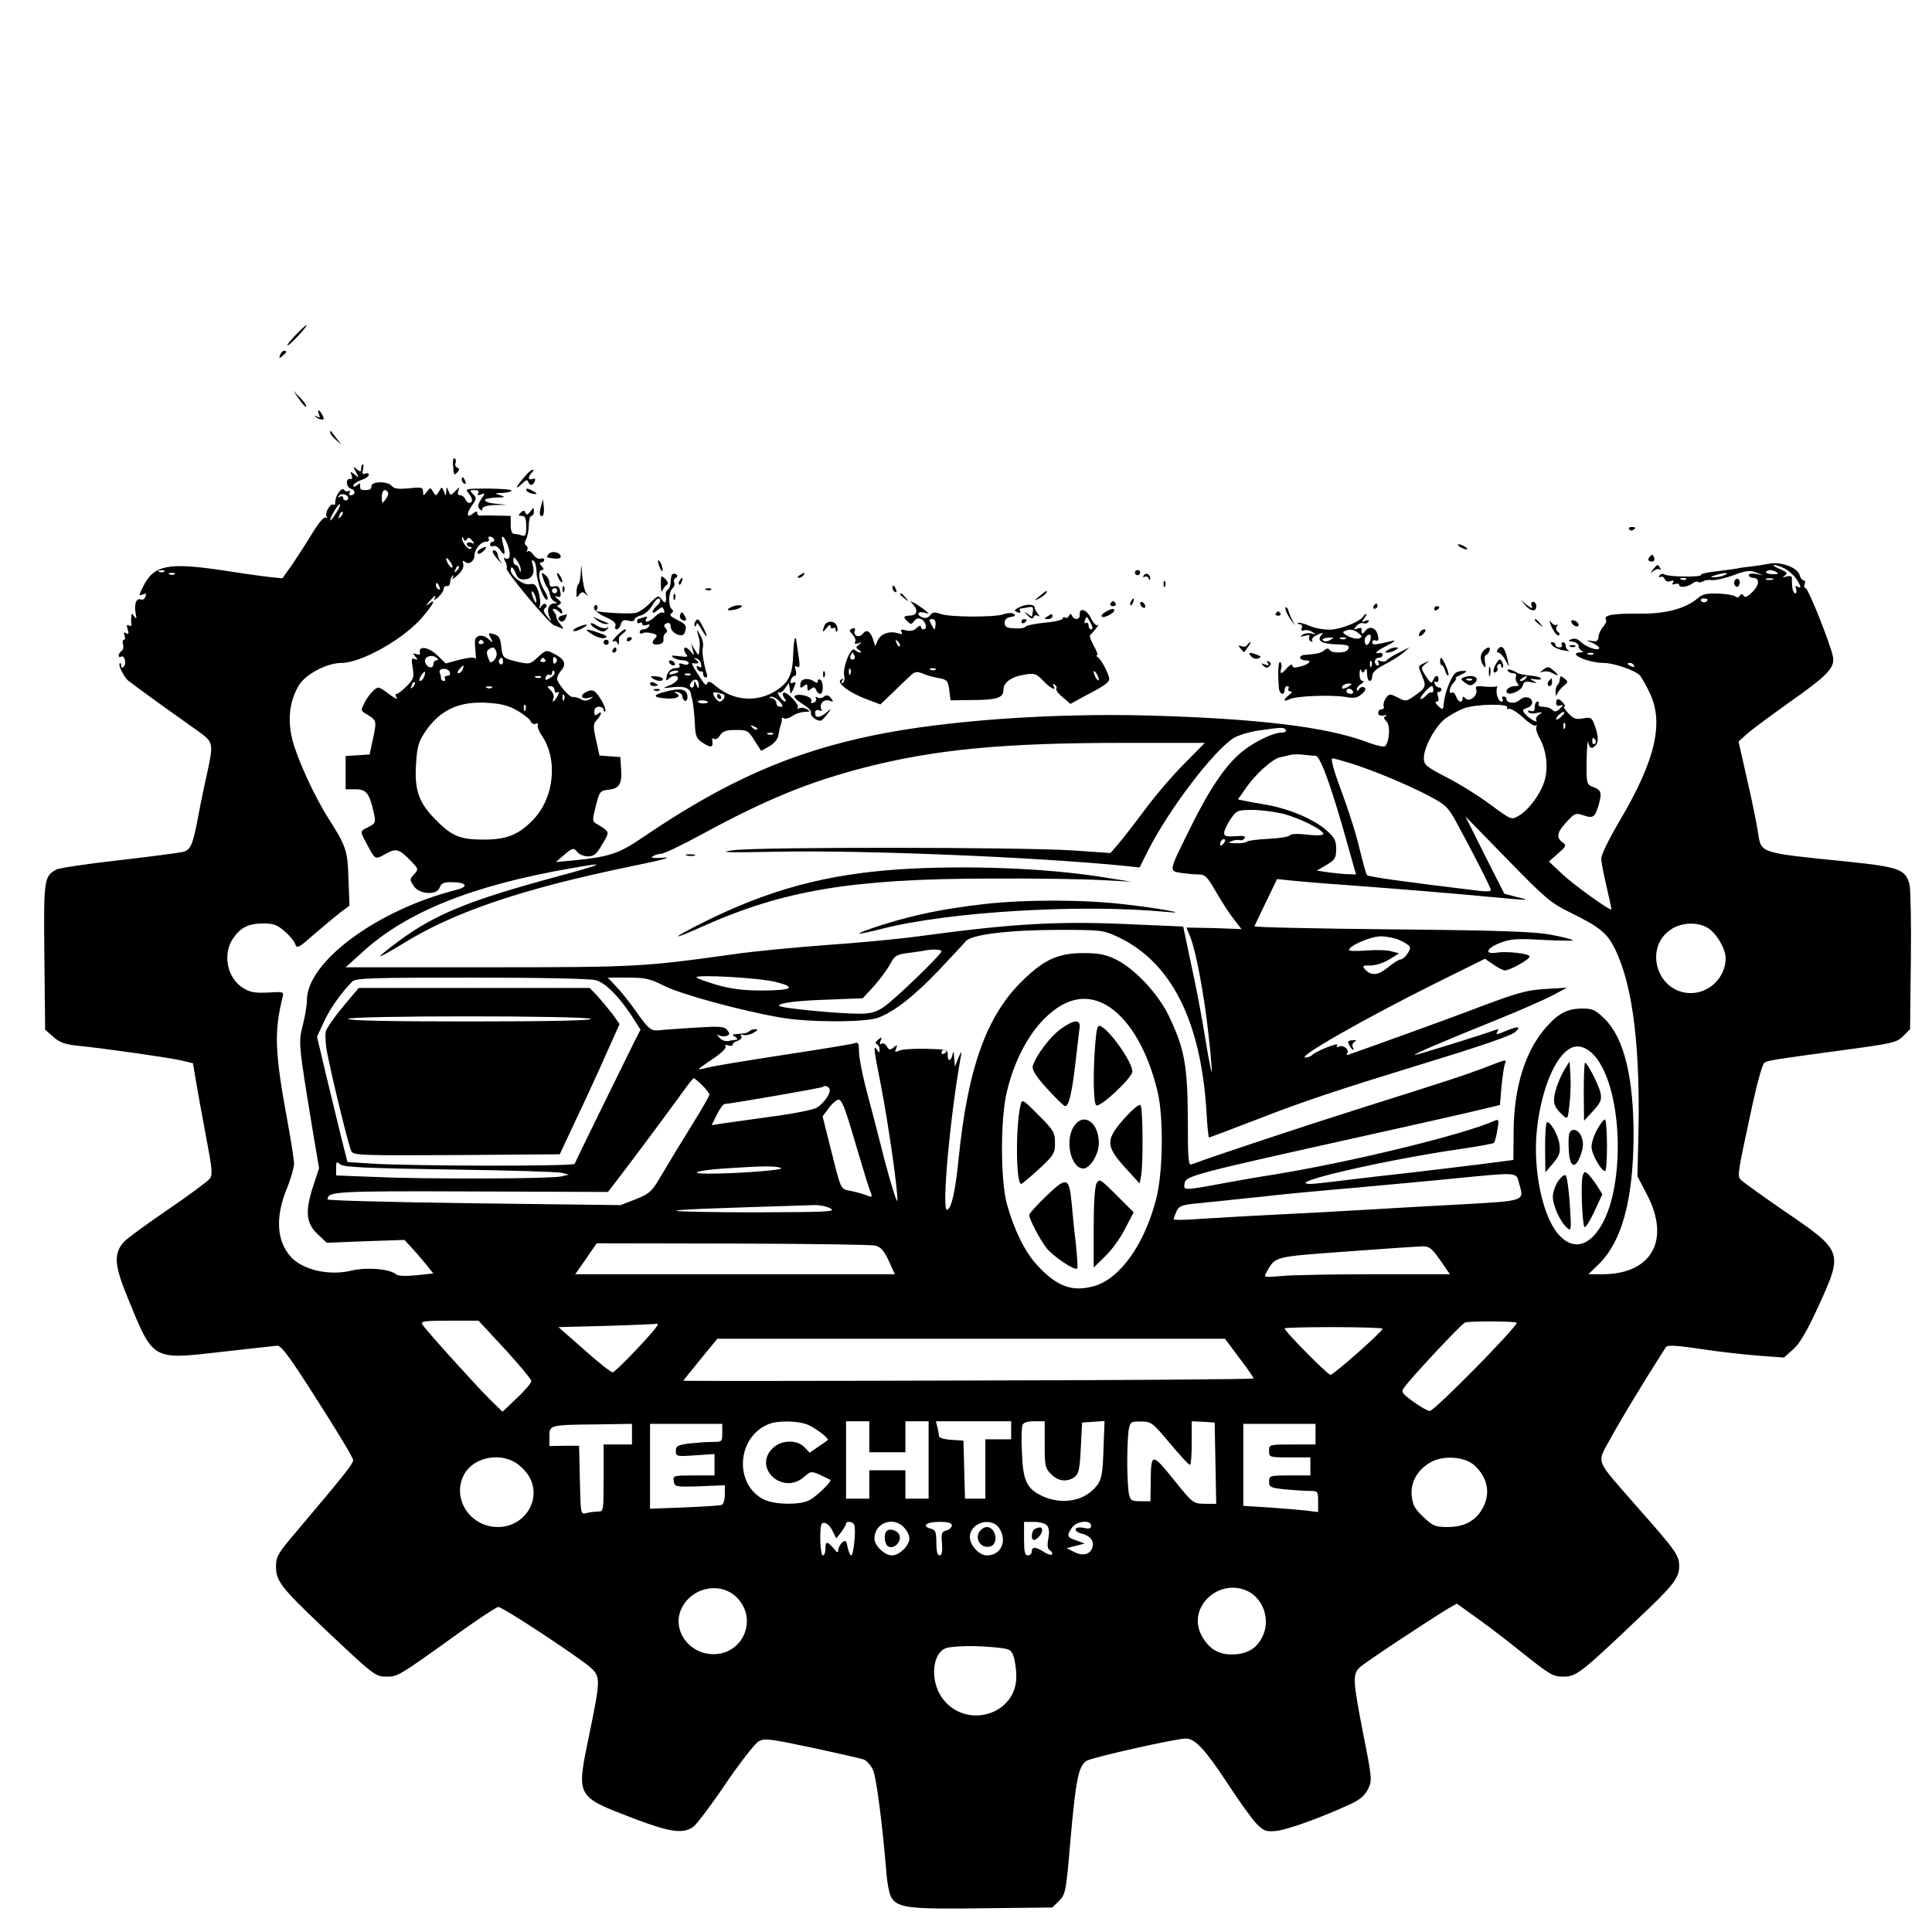 <?xml version="1.0" standalone="no"?>
<!DOCTYPE svg PUBLIC "-//W3C//DTD SVG 20010904//EN"
 "http://www.w3.org/TR/2001/REC-SVG-20010904/DTD/svg10.dtd">
<svg version="1.0" xmlns="http://www.w3.org/2000/svg"
 width="85pt" height="85pt" viewBox="0 0 741 749"
 preserveAspectRatio="xMidYMid meet">

<g transform="translate(0,749) scale(0.1,-0.1)"
fill="#000000" stroke="none">
<path d="M1105 6190 c-21 -22 -35 -40 -30 -39 10 1 82 79 73 79 -2 0 -22 -18
-43 -40z"/>
<path d="M1046 6114 c-5 -14 -4 -15 9 -4 17 14 19 20 6 20 -5 0 -12 -7 -15
-16z"/>
<path d="M1120 5942 c12 -18 24 -31 27 -28 3 2 -7 17 -22 33 l-28 28 23 -33z"/>
<path d="M1197 5883 c5 -12 3 -14 -8 -8 -8 5 -11 4 -6 0 4 -5 14 -10 22 -11
12 -2 12 2 5 17 -13 23 -22 25 -13 2z"/>
<path d="M1240 5813 c0 -5 10 -18 23 -29 l22 -19 -20 25 c-11 14 -21 27 -22
29 -2 2 -3 0 -3 -6z"/>
<path d="M1716 5692 c3 -45 4 -47 17 -33 9 10 9 15 0 18 -7 2 -10 10 -7 18 3
7 1 15 -3 18 -5 3 -8 -6 -7 -21z"/>
<path d="M1360 5674 c0 -14 -2 -15 -17 -3 -15 13 -15 12 -3 -11 13 -24 12 -24
-5 -10 -17 14 -18 13 -12 -2 4 -11 2 -17 -5 -15 -19 4 -17 -32 3 -38 19 -6 17
-25 -2 -25 -6 0 -7 5 -3 12 4 6 3 8 -4 4 -6 -3 -14 -1 -17 4 -9 14 -34 -18
-35 -44 0 -11 -3 -16 -7 -13 -10 10 -35 -31 -27 -45 4 -6 3 -8 -4 -4 -6 3 -26
-20 -48 -56 -21 -35 -56 -89 -78 -122 l-41 -58 -50 5 c-27 3 -113 15 -189 27
-206 30 -260 19 -301 -64 -18 -36 -18 -37 0 -30 11 5 13 2 9 -9 -3 -9 -11 -14
-19 -11 -17 7 -26 -21 -19 -54 4 -21 3 -24 -5 -12 -10 13 -11 13 -12 0 -1 -8
-1 -21 0 -29 2 -7 -2 -10 -9 -6 -9 5 -10 1 -5 -15 5 -17 4 -21 -6 -15 -9 6
-11 3 -6 -8 3 -10 2 -17 -2 -17 -5 0 -7 -8 -4 -19 3 -10 0 -22 -6 -25 -6 -4
-11 -12 -11 -17 0 -6 4 -8 9 -5 13 9 23 -26 11 -38 -7 -7 -10 -6 -10 4 0 7 -3
11 -6 8 -6 -7 13 -46 31 -65 7 -6 57 -43 111 -82 55 -39 125 -89 157 -112 66
-47 66 -47 38 -176 -11 -48 -27 -126 -35 -171 -19 -99 -28 -118 -58 -125 -13
-3 -124 -18 -247 -32 -123 -14 -232 -30 -242 -36 -49 -26 -50 -38 -47 -339 l3
-282 31 -27 c24 -22 45 -30 95 -35 109 -11 352 -46 401 -57 l46 -11 12 -71 c7
-40 24 -136 39 -215 23 -120 26 -145 15 -161 -8 -10 -80 -64 -161 -119 -82
-56 -159 -112 -171 -125 -42 -45 -40 -90 13 -218 100 -245 93 -241 363 -210
108 12 206 23 216 24 16 2 51 -46 157 -213 76 -118 138 -222 138 -230 1 -14
-30 -53 -221 -279 -71 -83 -78 -96 -78 -135 0 -55 21 -82 180 -233 201 -190
205 -193 249 -193 43 0 47 2 278 168 78 56 148 102 155 102 18 0 322 -201 360
-237 36 -34 36 -47 -8 -260 -50 -242 -53 -236 173 -323 142 -54 193 -61 232
-31 13 10 70 85 125 167 56 82 113 155 127 163 23 13 43 10 205 -24 98 -21
189 -42 202 -46 13 -5 29 -24 37 -42 13 -30 36 -212 51 -392 3 -44 12 -90 20
-102 25 -40 72 -45 356 -41 l268 3 26 26 c25 25 27 35 44 236 21 236 31 287
63 307 22 13 346 86 384 86 36 0 74 -41 160 -171 46 -71 98 -143 115 -160 28
-28 37 -31 77 -27 44 5 177 53 287 104 38 18 56 34 68 59 16 32 15 42 -19 213
-41 211 -42 232 -12 259 20 19 273 186 343 228 l32 18 85 -61 c47 -34 120 -90
163 -125 114 -91 125 -97 164 -97 51 0 66 11 294 228 132 124 156 155 156 200
0 42 -12 59 -163 230 -168 192 -157 166 -104 264 35 65 126 216 215 355 5 9
37 8 137 -7 72 -11 173 -22 226 -26 l95 -7 36 32 c25 22 52 68 96 163 99 218
100 216 -138 378 -82 57 -155 109 -162 117 -13 16 -12 21 45 286 19 88 40 163
47 167 15 9 32 12 307 49 191 26 206 29 231 54 l27 27 3 264 c2 145 -1 278 -5
297 -16 59 -40 68 -244 89 -345 35 -331 31 -344 116 -4 27 -22 117 -41 199
l-34 150 33 30 c19 17 91 70 161 120 152 107 180 136 172 179 -9 48 -96 266
-106 266 -5 0 -7 7 -4 15 4 8 2 15 -4 15 -5 0 -12 9 -15 20 -7 29 -71 53 -116
45 -20 -4 -52 -9 -71 -11 -19 -2 -44 -5 -55 -8 -11 -2 -48 -7 -82 -11 -35 -4
-61 -10 -59 -14 6 -9 -126 -8 -141 2 -6 4 -15 2 -19 -4 -4 -7 -3 -9 3 -6 6 4
13 0 17 -8 3 -9 12 -12 22 -8 12 4 15 3 10 -5 -5 -8 -2 -10 8 -6 9 3 16 1 16
-4 0 -13 36 -7 54 8 7 5 16 7 19 4 3 -3 12 -2 19 2 7 5 24 7 36 5 13 -1 50 7
82 19 48 18 64 20 87 11 l28 -11 -27 5 c-16 3 -28 1 -28 -5 0 -5 7 -10 15 -10
28 0 27 -27 -1 -55 -19 -19 -29 -23 -34 -15 -6 9 -9 9 -15 1 -4 -8 -11 -9 -18
-3 -7 5 -37 10 -68 11 -43 1 -61 -3 -78 -19 -47 -40 -127 -61 -230 -59 -98 1
-135 -6 -125 -23 3 -5 -1 -17 -11 -28 -9 -10 -17 -27 -18 -39 -1 -16 -6 -19
-27 -16 -24 4 -24 4 3 -7 15 -7 27 -16 27 -20 0 -14 -51 3 -71 23 -12 12 -25
16 -36 11 -16 -6 -15 -7 5 -10 12 -2 22 -9 22 -17 0 -7 6 -16 13 -18 7 -3 5
-6 -5 -6 -56 -3 28 -41 89 -41 40 0 125 -30 141 -49 7 -9 24 -38 37 -66 57
-116 23 -263 -117 -499 -41 -70 -71 -131 -70 -145 0 -15 10 -64 21 -111 11
-47 19 -85 18 -86 -6 -5 -148 97 -191 138 l-51 48 35 31 c32 28 34 31 18 43
-26 19 -22 40 16 80 31 34 35 35 65 25 38 -13 45 -8 60 45 12 45 8 54 -25 66
-23 9 -24 13 -23 102 1 51 4 83 6 71 5 -26 16 -29 31 -10 10 13 8 40 -8 81 -9
24 -14 26 -43 21 -26 -5 -37 -2 -56 19 -14 14 -21 26 -17 26 5 0 3 7 -4 15
-16 19 -27 19 -27 0 0 -10 6 -14 16 -10 13 5 13 3 -1 -12 -14 -13 -21 -14 -30
-5 -7 7 -23 12 -36 12 -13 0 -20 4 -17 10 3 6 1 10 -4 10 -6 0 -11 -9 -11 -21
0 -15 -5 -19 -16 -15 -8 3 -12 2 -9 -4 3 -6 18 -8 33 -4 23 4 24 4 9 -6 -9 -6
-15 -16 -11 -22 9 -15 -30 7 -45 26 -10 12 -8 16 8 21 12 3 21 13 21 21 0 22
-29 28 -49 10 -18 -16 -51 -13 -51 5 0 5 -5 9 -11 9 -5 0 -7 -4 -4 -10 3 -5 2
-10 -4 -10 -12 0 -23 32 -18 51 2 8 2 12 0 9 -2 -3 -22 -4 -45 -2 -34 4 -40 2
-35 -11 8 -22 -25 -51 -41 -35 -9 9 -12 9 -12 0 0 -20 -18 -14 -25 8 -4 11
-11 18 -16 15 -15 -10 -10 23 7 39 8 9 12 16 7 17 -4 0 6 7 22 14 23 11 25 14
10 14 -11 1 -25 -3 -31 -7 -16 -10 -43 -78 -46 -113 -3 -33 -4 -34 -24 -14
-10 9 -11 15 -4 15 7 0 9 8 5 20 -4 11 -3 19 2 18 4 -2 9 2 11 7 1 6 -3 10
-10 10 -6 0 -13 6 -16 14 -3 8 0 11 5 8 5 -3 10 0 10 8 0 20 -13 19 -21 -2 -6
-15 -10 -12 -28 15 -20 32 -20 33 -2 48 18 14 18 14 -3 4 -27 -13 -27 -9 -9
-52 16 -39 14 -45 -31 -76 -31 -22 -34 -22 -64 -6 -31 15 -33 15 -46 -2 -7
-10 -11 -24 -9 -31 3 -7 0 -13 -8 -13 -7 0 -13 -6 -13 -14 0 -8 8 -12 21 -10
12 3 15 2 9 -2 -10 -4 -9 -9 2 -21 16 -15 12 -77 -5 -96 -4 -4 -37 3 -73 17
-155 58 -420 90 -842 102 -377 10 -787 -19 -1065 -76 -323 -66 -578 -179 -896
-395 -95 -65 -131 -77 -274 -91 l-65 -6 30 26 c35 30 39 31 55 11 7 -8 25 -15
40 -15 23 0 33 9 55 47 30 50 30 48 -22 79 -17 10 -17 15 -3 70 14 55 17 59
47 62 43 4 55 22 51 79 l-3 48 -41 3 -40 3 -13 60 c-12 53 -12 62 3 78 19 21
22 38 3 23 -10 -8 -13 -6 -13 9 0 12 7 19 18 19 10 0 18 -5 18 -12 0 -6 3 -9
6 -6 6 7 -12 45 -33 70 -12 13 -20 15 -39 6 -28 -13 -21 -31 9 -23 19 5 20 5
5 -5 -13 -8 -24 -8 -37 0 -11 6 -24 9 -30 8 -12 -4 -61 53 -61 71 0 8 7 22 16
32 21 24 13 44 -27 64 -31 16 -32 16 -63 -12 -30 -28 -33 -29 -78 -19 -56 13
-60 16 -64 56 -5 40 -9 46 -34 53 -17 4 -18 3 -8 -16 11 -21 10 -21 -9 -4 -12
11 -27 15 -38 11 -14 -6 -16 -16 -12 -53 2 -25 3 -41 0 -35 -2 7 -20 6 -59 -3
l-56 -15 -33 32 c-32 31 -73 38 -67 11 2 -9 -3 -11 -14 -7 -14 5 -15 4 -4 -9
11 -13 10 -14 -2 -10 -13 5 -14 0 -8 -34 6 -36 4 -43 -23 -71 -16 -16 -34 -30
-39 -30 -5 0 -6 -4 -3 -10 10 -15 2 -12 -35 15 -32 24 -35 24 -53 7 -10 -9
-26 -30 -34 -47 -14 -27 -14 -30 2 -40 46 -28 46 -26 32 -95 l-14 -65 -46 -3
-47 -3 0 -65 0 -64 39 0 c42 0 53 -15 71 -94 7 -34 6 -38 -21 -52 -34 -17 -34
-15 -9 -62 35 -66 33 -66 74 -43 42 24 54 20 100 -28 29 -30 29 -31 11 -51
-17 -18 -17 -21 -1 -45 22 -33 91 -37 101 -5 5 15 15 20 43 20 61 0 72 -17 21
-30 -306 -77 -579 -279 -579 -427 0 -19 -7 -62 -16 -97 -17 -69 -18 -66 39
-413 l24 -142 -24 -73 c-31 -96 -26 -142 20 -184 l34 -32 151 6 150 5 27 -29
c15 -16 40 -45 56 -65 l29 -36 -66 -7 c-43 -4 -71 -3 -79 4 -25 21 -113 28
-173 14 -86 -21 -189 3 -234 53 -55 61 -61 151 -18 260 17 41 30 87 30 101 0
15 -11 86 -24 157 -51 275 -54 353 -20 491 5 19 1 20 -58 16 -51 -2 -69 1 -96
18 -61 38 -80 130 -39 191 29 43 60 59 119 59 39 0 54 -6 82 -31 19 -16 38
-39 41 -50 6 -18 14 -13 73 39 37 32 83 70 102 85 l35 26 -4 103 c-3 110 -9
128 -77 234 -56 88 -122 233 -141 308 -19 79 -10 151 27 211 26 42 109 85 164
85 78 0 245 95 315 179 43 51 53 73 24 50 -15 -11 -14 -10 1 9 21 24 31 29 20
10 -4 -7 2 -4 14 6 12 11 22 25 22 33 0 7 6 12 13 11 6 -2 12 5 12 14 0 9 4
20 9 25 5 5 6 2 1 -7 -5 -8 4 -4 19 10 17 15 25 31 22 43 -3 14 -1 16 8 8 15
-12 36 4 36 29 1 22 25 50 44 50 10 0 14 5 11 10 -3 6 -2 10 4 10 5 0 13 -4
16 -10 3 -5 1 -10 -4 -10 -6 0 -11 -5 -11 -11 0 -6 6 -9 13 -6 7 3 19 -4 26
-15 17 -27 22 -18 12 20 -13 43 2 41 18 -3 13 -36 8 -60 -11 -49 -6 4 -6 0 1
-13 6 -11 8 -23 5 -26 -8 -8 164 -214 184 -221 9 -3 23 -9 30 -12 8 -4 6 3 -5
15 -10 12 -17 25 -16 29 1 4 -3 13 -9 20 -13 15 4 16 20 0 8 -8 12 -9 12 -1 0
6 -6 14 -12 17 -10 5 -10 7 0 12 10 5 9 10 -5 21 -14 12 -15 14 -2 10 12 -4
15 0 11 20 -3 18 -9 23 -23 20 -13 -4 -19 0 -19 13 0 10 -7 24 -16 31 -15 12
-16 11 -9 -11 4 -14 11 -29 15 -35 5 -5 10 -19 12 -30 1 -11 10 -23 18 -27 13
-6 12 -7 -1 -7 -23 -1 -31 -28 -18 -54 9 -19 7 -18 -10 3 -14 17 -16 27 -8 32
6 4 8 10 4 15 -5 4 -13 1 -18 -7 -9 -13 -10 -12 -6 2 3 9 1 32 -5 52 -10 30
-15 35 -36 31 -24 -4 -72 32 -72 55 0 18 10 11 20 -14 6 -17 16 -24 34 -22 29
1 41 24 31 57 -5 15 -4 19 4 15 6 -4 11 -24 11 -44 1 -39 32 -117 42 -106 4 3
-2 20 -13 37 -21 35 -25 77 -8 77 8 0 8 5 -1 15 -9 10 -9 15 -1 15 6 0 11 4
11 10 0 5 -6 7 -14 4 -8 -3 -20 4 -28 15 -8 12 -18 18 -23 13 -5 -4 -5 -2 -1
5 3 6 2 14 -4 18 -7 4 -7 12 0 25 5 10 10 35 10 54 0 20 5 36 10 36 6 0 10 8
10 18 -1 16 -1 16 -14 -1 -10 -13 -15 -15 -19 -5 -4 10 -7 11 -18 1 -11 -11
-10 -13 4 -13 13 0 17 -9 17 -41 0 -33 -3 -40 -16 -35 -9 3 -22 6 -30 6 -9 0
-14 11 -14 35 l0 35 -52 1 c-29 1 -59 1 -65 0 -7 -1 -13 3 -13 10 0 8 -4 8
-15 -1 -25 -21 -29 -3 -6 29 19 27 20 31 5 45 -14 15 -14 16 6 16 14 0 19 -4
14 -12 -5 -8 -2 -9 11 -5 17 7 17 6 0 -19 -12 -19 -14 -29 -6 -37 8 -8 11 -8
11 1 0 7 18 13 48 14 l47 1 -42 4 c-24 2 -43 8 -43 14 0 5 19 9 43 10 36 1 38
2 17 9 -24 8 -24 8 7 9 17 1 34 4 36 9 3 4 -37 7 -89 8 -86 0 -92 -1 -79 -16
8 -9 15 -22 15 -28 0 -17 -20 -15 -26 3 -4 8 -12 15 -20 15 -9 0 -11 6 -7 18
6 15 5 15 -12 -2 -18 -18 -19 -18 -26 0 -7 18 -8 18 -9 -1 -1 -20 -2 -20 -9 0
-8 19 -8 19 -19 0 -12 -19 -12 -19 -23 -2 -10 18 -11 18 -25 0 -13 -17 -13
-17 -14 1 0 17 -6 18 -54 13 -41 -4 -58 -2 -67 9 -16 19 -79 19 -79 -1 0 -13
-9 -17 -37 -14 -5 0 -7 7 -7 15 2 11 -1 12 -12 3 -9 -7 -14 -8 -14 -1 0 5 14
15 30 21 17 5 30 15 30 20 0 6 -6 8 -14 5 -11 -4 -13 0 -9 15 3 12 3 21 -1 21
-3 0 -6 -7 -6 -16z m104 -93 c3 -4 -1 -17 -9 -27 -14 -18 -14 -18 -15 9 0 26
13 36 24 18z m-154 -22 c0 -5 -4 -9 -10 -9 -5 0 -10 5 -10 11 0 5 -5 7 -12 3
-7 -4 -8 -3 -4 4 7 12 36 5 36 -9z m-49 -61 c-11 -18 -21 -29 -21 -25 0 13 33
67 38 62 3 -2 -5 -19 -17 -37z m20 -11 c-10 -9 -11 -8 -5 6 3 10 9 15 12 12 3
-3 0 -11 -7 -18z m489 -88 c5 9 10 8 20 -4 11 -13 10 -15 -4 -9 -9 3 -16 1
-16 -5 0 -6 5 -11 12 -11 6 0 8 -3 4 -7 -8 -9 -36 25 -35 41 0 6 3 5 6 -3 4
-10 7 -10 13 -2z m-56 -109 c-6 -5 -24 21 -24 34 0 6 6 1 14 -10 8 -10 12 -21
10 -24z m265 -9 c-1 -13 -2 -12 -6 2 -2 9 -9 17 -14 17 -5 0 -9 8 -9 18 1 15
2 15 15 -2 8 -11 14 -27 14 -35z m-248 -4 c-10 -9 -11 -8 -5 6 3 10 9 15 12
12 3 -3 0 -11 -7 -18z m5148 9 c15 -8 35 -26 45 -40 19 -30 21 -40 4 -30 -8 5
-9 2 -5 -9 3 -10 2 -17 -3 -17 -9 0 -14 23 -13 58 1 8 -7 11 -21 7 -16 -5 -18
-4 -6 4 12 8 8 13 -20 25 -19 8 -29 15 -22 16 7 0 26 -7 41 -14z m-6282 -12
c-3 -3 -12 -4 -19 -1 -8 3 -5 6 6 6 11 1 17 -2 13 -5z m6251 -3 c9 -5 4 -8
-16 -7 -17 1 -28 4 -25 9 6 9 25 9 41 -2z m-6211 -7 c-3 -3 -12 -4 -19 -1 -8
3 -5 6 6 6 11 1 17 -2 13 -5z m6008 -4 c-11 -5 -29 -8 -40 -8 -16 0 -15 2 5 8
34 11 60 11 35 0z m-148 -16 c-3 -3 -12 -4 -19 -1 -8 3 -5 6 6 6 11 1 17 -2
13 -5z m336 -1 c-7 -2 -19 -2 -25 0 -7 3 -2 5 12 5 14 0 19 -2 13 -5z m-5169
-29 c3 -8 2 -12 -4 -9 -6 3 -10 10 -10 16 0 14 7 11 14 -7z m456 -14 c0 -5 -4
-10 -10 -10 -5 0 -10 5 -10 10 0 6 5 10 10 10 6 0 10 -4 10 -10z m-81 -40 c0
-10 -3 -8 -9 5 -12 27 -12 43 0 25 5 -8 9 -22 9 -30z m4541 6 c0 -11 -19 -15
-25 -6 -3 5 1 10 9 10 9 0 16 -2 16 -4z m-4746 -164 c3 -5 -1 -9 -9 -9 -8 0
-12 4 -9 9 3 4 7 8 9 8 2 0 6 -4 9 -8z m50 -39 c4 -9 0 -23 -8 -32 -14 -13
-16 -12 -24 10 -6 16 -6 26 2 31 17 12 23 10 30 -9z m4253 -9 c-3 -3 -12 -4
-19 -1 -8 3 -5 6 6 6 11 1 17 -2 13 -5z m-4481 -17 c4 -4 2 -7 -4 -7 -7 0 -12
-7 -12 -15 0 -19 -23 -15 -31 5 -10 24 27 37 47 17z m458 -17 c-6 -6 -10 -3
-10 10 0 13 4 16 10 10 7 -7 7 -13 0 -20z m-204 4 c0 -8 -5 -12 -10 -9 -6 4
-8 11 -5 16 9 14 15 11 15 -7z m164 8 c3 -5 -1 -9 -9 -9 -8 0 -12 4 -9 9 3 4
7 8 9 8 2 0 6 -4 9 -8z m4221 -22 c3 -6 -1 -7 -9 -4 -18 7 -21 14 -7 14 6 0
13 -4 16 -10z m-4541 -15 c-4 -8 -11 -15 -16 -15 -6 0 -5 6 2 15 7 8 14 15 16
15 2 0 1 -7 -2 -15z m-50 -11 c3 -8 -1 -14 -10 -14 -8 0 -12 -4 -9 -10 3 -5 1
-10 -4 -10 -6 0 -11 4 -11 9 0 5 -2 16 -5 23 -3 8 2 14 14 15 11 1 22 -5 25
-13z m-100 -18 c-3 -9 -10 -16 -15 -16 -5 0 -4 9 3 20 14 22 21 20 12 -4z
m506 14 c0 -5 -9 -14 -20 -20 -16 -9 -18 -8 -14 5 3 8 10 12 15 9 5 -3 9 0 9
5 0 6 2 11 5 11 3 0 5 -4 5 -10z m-53 -16 c-3 -3 -12 -4 -19 -1 -8 3 -5 6 6 6
11 1 17 -2 13 -5z m-496 -37 c-10 -9 -11 -8 -5 6 3 10 9 15 12 12 3 -3 0 -11
-7 -18z m306 -3 c-3 -3 -12 -4 -19 -1 -8 3 -5 6 6 6 11 1 17 -2 13 -5z m243
-10 c0 -8 5 -12 11 -8 8 4 8 0 0 -15 -13 -23 -23 -29 -15 -7 3 7 -2 21 -11 30
-15 14 -15 16 -1 16 9 0 16 -7 16 -16z m3407 1 c0 -8 -4 -12 -8 -10 -3 3 -12
-2 -19 -10 -7 -8 -17 -15 -22 -15 -10 0 32 50 43 50 3 0 6 -7 6 -15z m-3370
-37 c-3 -8 -6 -5 -6 6 -1 11 2 17 5 13 3 -3 4 -12 1 -19z m-181 -43 c25 -15
48 -33 51 -41 3 -8 12 -13 20 -10 8 3 11 1 8 -4 -3 -6 3 -22 13 -38 66 -92 52
-244 -31 -330 -56 -58 -102 -77 -192 -77 -93 0 -125 14 -190 81 -62 63 -79
115 -72 213 4 68 10 86 36 125 58 85 133 119 244 111 50 -3 80 -11 113 -30z
m31 3 c-3 -8 -6 -5 -6 6 -1 11 2 17 5 13 3 -3 4 -12 1 -19z m3806 9 c-3 -5 0
-8 7 -5 7 2 32 -13 54 -33 22 -21 44 -35 50 -32 5 3 6 1 2 -5 -3 -6 2 -25 13
-44 25 -45 34 -110 20 -161 -13 -50 -62 -118 -102 -140 -27 -16 -28 -16 -108
43 -44 33 -121 81 -170 106 -81 42 -89 49 -89 75 0 42 44 123 83 153 19 14 51
32 73 40 44 17 177 19 167 3z m213 -32 c-8 -8 -18 -15 -22 -15 -3 0 -1 7 6 15
7 8 17 15 22 15 5 0 3 -7 -6 -15z m11 -47 c-3 -8 -6 -5 -6 6 -1 11 2 17 5 13
3 -3 4 -12 1 -19z m-1082 -8 c3 -6 -4 -10 -17 -10 -34 -1 -106 -36 -155 -76
-61 -50 -125 -144 -197 -291 -86 -173 -85 -169 -39 -177 21 -3 52 -6 68 -6 27
0 35 -8 69 -67 22 -38 52 -85 69 -106 l30 -39 -106 4 c-59 1 -107 2 -107 2 0
-1 6 -17 14 -35 22 -54 54 -223 71 -378 9 -79 14 -145 13 -147 -2 -2 -14 58
-26 134 -12 75 -36 203 -54 283 l-31 147 -186 8 c-295 14 -463 5 -841 -46 -80
-11 -242 -26 -360 -34 -118 -9 -280 -24 -360 -36 -346 -48 -371 -50 -947 -50
l-553 0 61 55 c172 159 428 262 814 329 145 26 131 18 -65 -35 -330 -89 -464
-144 -602 -246 -43 -31 -76 -59 -74 -60 2 -2 41 20 87 48 197 123 463 213 884
300 114 23 166 37 130 34 -39 -3 -55 -1 -45 5 8 5 23 10 33 10 11 0 81 34 157
75 252 137 417 204 634 260 273 70 539 95 999 95 l318 0 -81 -82 c-45 -45
-115 -127 -156 -183 -41 -55 -87 -114 -102 -131 l-27 -31 -145 10 c-197 13
-1213 14 -1315 1 -65 -8 -34 -10 160 -6 335 7 997 -20 1347 -54 l66 -7 32 64
c82 162 255 389 333 438 18 11 62 24 97 29 91 13 98 13 105 2z m1200 -39 c3
-5 2 -12 -3 -15 -5 -3 -9 1 -9 9 0 17 3 19 12 6z m-1085 -61 c19 0 64 -127
128 -357 l29 -103 -31 1 c-17 0 -51 4 -76 7 l-45 7 38 22 c33 20 37 27 37 62
0 34 -6 44 -41 75 -49 41 -140 80 -229 96 -36 6 -75 13 -88 16 l-23 5 30 42
c37 55 104 115 133 121 13 3 32 7 43 10 11 2 33 2 49 0 16 -2 36 -4 46 -4z
m136 -29 c94 -30 213 -80 297 -123 71 -37 80 -46 111 -102 61 -111 136 -258
136 -267 0 -5 -19 -6 -42 -3 -292 35 -433 55 -438 61 -4 4 -17 52 -30 105 -12
53 -44 153 -70 222 -30 80 -42 126 -35 126 7 0 39 -9 71 -19z m-261 -196 c64
-17 155 -62 155 -78 0 -6 -24 -7 -61 -3 -37 5 -64 3 -68 -2 -3 -6 -41 -12 -83
-14 -43 -2 -81 -7 -84 -11 -4 -4 -23 -7 -43 -6 -28 0 -32 2 -16 8 11 5 25 6
31 4 7 -2 15 1 19 7 5 9 -5 11 -36 8 -37 -2 -44 0 -43 15 1 10 12 33 25 52 23
33 27 35 84 35 34 0 87 -7 120 -15z m1115 -384 c114 -56 141 -79 172 -142 70
-145 99 -388 89 -752 l-3 -127 38 -73 c90 -174 18 -305 -170 -307 l-58 0 40
39 c89 87 133 246 135 491 1 230 -36 383 -110 458 -38 37 -48 42 -88 42 -57 0
-91 -17 -138 -69 -83 -92 -128 -234 -129 -407 l-1 -111 -131 -17 c-72 -9 -192
-23 -266 -32 -74 -8 -187 -21 -251 -29 -63 -8 -126 -15 -140 -15 -106 2 293
94 586 136 66 10 123 20 126 23 4 3 10 26 14 50 7 40 6 43 -11 36 -120 -54
-564 -162 -864 -210 -52 -8 -131 -22 -175 -30 -166 -31 -167 -31 -163 -5 4 32
21 36 723 192 127 28 291 65 365 82 l135 32 6 72 c4 40 10 79 13 87 7 19 10
20 -70 -11 -90 -34 -158 -56 -469 -154 -207 -65 -594 -193 -675 -224 -13 -5
-15 18 -15 176 -1 207 -13 272 -72 396 -41 88 -134 187 -208 223 -40 19 -66
24 -125 24 -96 0 -150 -24 -231 -102 -143 -136 -217 -340 -253 -698 -12 -126
-29 -195 -45 -195 -21 0 13 369 55 600 3 17 0 14 -10 -10 l-14 -35 -3 35 c-1
24 -3 28 -6 13 -6 -29 -20 -30 -19 -2 1 20 -5 21 -84 23 -47 1 -94 -2 -104 -7
-16 -8 -18 -6 -12 8 6 15 4 16 -10 4 -14 -11 -17 -10 -26 4 -5 10 -14 14 -20
11 -8 -5 -9 -1 -4 11 6 16 4 16 -10 4 -10 -8 -12 -15 -5 -17 6 -2 11 -11 11
-20 0 -15 -2 -15 -10 -2 -15 23 -13 4 15 -137 30 -156 65 -402 64 -446 0 -18
-22 51 -49 153 -26 102 -59 230 -74 285 -14 55 -26 117 -26 139 0 31 -3 37
-16 32 -9 -4 -134 -24 -278 -46 -144 -22 -276 -44 -294 -49 -17 -5 -32 -8 -32
-5 0 2 25 20 55 40 30 20 52 41 48 47 -4 6 0 8 10 4 10 -3 17 -2 17 3 0 5 9
12 20 15 11 4 17 11 14 17 -5 7 -2 9 7 6 8 -3 26 0 40 8 16 9 19 13 8 14 -9 0
-19 -3 -23 -7 -4 -4 -13 -8 -19 -9 -7 0 -21 -2 -32 -3 -17 -1 -18 -3 -5 -11 8
-5 11 -10 5 -11 -5 0 -20 -2 -31 -5 -13 -2 -28 4 -35 13 -11 13 -11 15 -1 9 7
-4 20 -5 29 -2 13 5 13 9 2 23 -12 14 -29 15 -124 9 -60 -4 -122 -8 -137 -10
-34 -4 -44 4 -93 74 -21 30 -54 72 -74 93 l-35 37 77 0 c67 0 86 -4 140 -31
63 -33 302 -98 454 -124 107 -19 324 -19 376 -1 63 23 141 84 237 185 50 53
97 103 104 112 21 26 170 44 361 44 164 0 172 -1 228 -27 207 -97 322 -324
344 -675 3 -57 8 -103 10 -103 2 0 90 33 196 74 175 68 311 113 637 213 220
67 335 107 353 121 25 22 14 25 -28 8 -45 -19 -48 -19 -39 -4 5 8 2 9 -9 5
-42 -16 -303 -97 -312 -97 -11 1 108 52 329 141 82 33 174 74 205 90 l56 30
-82 -5 c-81 -5 -113 -15 -313 -91 -74 -28 -339 -124 -450 -163 -8 -3 -12 -2
-8 3 12 13 -12 35 -29 28 -11 -4 -14 -2 -9 5 8 13 -83 -23 -98 -39 -6 -5 -17
-9 -25 -9 -36 0 222 147 500 286 l196 97 29 -20 c16 -12 37 -23 46 -25 16 -3
97 41 98 54 0 11 -87 21 -126 15 -51 -9 -43 17 13 38 39 15 65 17 166 11 66
-3 118 -4 115 -1 -3 3 -41 13 -84 21 -63 12 -189 17 -617 21 -296 3 -536 8
-534 12 1 3 22 46 45 94 l43 89 57 -6 c31 -3 120 -11 197 -16 250 -19 387 -30
548 -45 180 -17 189 -17 125 -2 l-46 12 -76 150 -75 150 162 -166 c149 -153
169 -170 247 -208z m-1348 267 c-7 -7 -12 -8 -12 -2 0 6 3 14 7 17 3 4 9 5 12
2 2 -3 -1 -11 -7 -17z m1878 -325 c34 -20 70 -81 70 -118 0 -73 -62 -135 -135
-135 -133 0 -186 181 -72 250 39 24 99 26 137 3z m-1196 -47 c19 -8 37 -19 41
-26 7 -12 -21 -50 -37 -50 -5 0 -27 -14 -48 -31 -39 -32 -66 -33 -90 -5 -9 11
-5 14 23 13 19 0 50 9 72 23 l39 24 -30 8 c-16 5 -59 6 -96 3 -38 -3 -68 -2
-68 2 0 17 85 53 123 53 21 0 53 -6 71 -14z m-1774 -44 c0 -12 -182 -188 -224
-216 -30 -20 -51 -26 -95 -26 -81 0 -311 22 -311 31 0 11 70 20 200 24 l125 5
43 47 c24 27 52 65 63 85 17 33 24 37 66 43 27 3 55 8 63 9 31 7 70 6 70 -2z
m-642 -119 c83 -21 63 -33 -57 -33 -69 0 -116 6 -173 22 -43 13 -78 26 -78 29
0 12 246 -2 308 -18z m-698 7 c38 -11 90 -63 142 -143 l31 -49 -26 -51 c-68
-138 -227 -461 -229 -469 -4 -10 -636 -9 -787 1 l-94 6 -24 95 c-13 52 -39
162 -59 243 l-35 148 26 56 c23 51 68 115 111 158 13 13 75 15 462 15 267 0
461 -4 482 -10z m1991 -104 c81 -54 149 -172 186 -325 25 -100 22 -323 -6
-424 -45 -171 -137 -300 -233 -331 -88 -27 -149 -6 -228 80 -47 51 -89 137
-116 235 -26 93 -26 336 0 439 28 116 80 216 145 281 84 84 170 99 252 45z
m1901 -217 c88 -142 94 -468 11 -621 -47 -86 -108 -106 -162 -53 -69 65 -111
259 -92 423 18 153 71 279 131 309 36 18 80 -5 112 -58z m-2532 47 c0 -3 -4
-8 -10 -11 -5 -3 -10 -1 -10 4 0 6 5 11 10 11 6 0 10 -2 10 -4z m-948 -133
c15 -15 28 -31 28 -37 0 -5 -31 -59 -69 -120 -38 -61 -89 -145 -113 -186 -41
-70 -47 -76 -103 -99 l-59 -23 -568 7 c-312 4 -568 11 -568 15 0 31 30 33 559
31 l528 -2 59 77 c61 80 196 262 242 326 15 21 29 37 31 38 3 0 18 -12 33 -27z
m493 -13 c9 -14 -19 -56 -48 -74 -12 -8 -92 -24 -177 -35 -85 -12 -172 -24
-193 -27 l-38 -6 20 41 c12 23 25 41 30 41 19 0 376 62 380 66 8 7 20 4 26 -6z
m62 -86 c8 -21 31 -97 52 -169 21 -71 42 -139 47 -149 6 -16 4 -18 -12 -12
-10 5 -38 13 -61 18 -48 11 -39 -7 -88 186 l-26 104 26 35 c15 19 32 32 38 30
6 -2 17 -21 24 -43z m-1532 -228 c226 -3 421 -9 435 -13 l25 -7 -30 -7 c-40
-9 -520 -11 -716 -2 l-156 6 0 29 c0 25 2 26 16 14 13 -11 100 -15 426 -20z
m1283 5 c12 -7 -166 -21 -281 -21 -83 0 -44 13 61 20 146 10 206 11 220 1z
m2861 -58 c20 -71 30 -68 -239 -83 -96 -5 -256 -14 -355 -20 -99 -6 -265 -15
-370 -20 -104 -5 -232 -13 -282 -16 -51 -4 -93 -4 -93 -1 0 3 5 17 11 31 10
21 20 25 83 31 39 4 148 15 241 25 94 11 258 26 365 35 107 10 276 25 375 35
266 26 252 27 264 -17z m-2669 -98 c22 -13 -12 -14 -289 -15 -173 0 -312 3
-309 6 5 5 115 9 533 22 22 1 51 -5 65 -13z m173 -144 c21 -5 33 -18 52 -58
l24 -53 -619 0 -620 0 42 60 41 60 526 -1 c289 -1 538 -4 554 -8z m2190 -56
l38 -55 -293 0 c-161 0 -324 -3 -362 -7 -65 -6 -68 -5 -57 13 36 64 24 61 311
82 146 11 279 20 295 20 25 1 36 -7 68 -53z m-3625 -346 c56 -61 102 -117 102
-123 0 -7 -25 -37 -56 -66 l-56 -53 -50 49 c-57 57 -249 269 -261 290 -7 12
11 14 105 14 l113 0 103 -111z m3922 103 c0 -18 -319 -342 -337 -342 -8 0 -37
16 -64 36 -44 32 -48 38 -36 54 29 41 223 248 237 253 19 6 200 5 200 -1z
m-3330 -7 c0 -13 -163 -185 -175 -185 -7 0 -57 39 -111 88 l-99 87 190 5 c105
3 191 7 193 8 1 1 2 0 2 -3z m2810 -16 c0 -11 -190 -179 -202 -179 -11 0 -177
168 -178 180 0 3 86 5 190 5 105 0 190 -3 190 -6z m-556 -113 c31 -40 56 -76
56 -80 0 -3 -497 -7 -1105 -8 -608 -2 -1105 -2 -1105 -1 0 3 7 11 80 101 l51
62 984 0 984 0 55 -74z m-1671 -260 c33 -15 83 -54 76 -59 -2 -2 -19 -14 -37
-26 l-33 -23 -20 21 c-29 31 -92 29 -124 -4 -77 -76 39 -183 122 -111 26 23
28 23 63 8 19 -9 37 -18 39 -19 8 -5 -53 -64 -81 -79 -37 -19 -132 -18 -175 2
-118 57 -108 243 17 293 37 15 116 13 153 -3z m237 -46 l0 -60 70 0 70 0 0 60
0 60 45 0 45 0 0 -150 0 -150 -45 0 -45 0 0 55 0 55 -70 0 -70 0 0 -55 0 -55
-45 0 -45 0 0 150 0 150 45 0 45 0 0 -60z m550 25 l0 -35 -50 0 -50 0 0 -115
0 -115 -40 0 -39 0 -3 113 -3 112 -47 3 c-29 2 -48 8 -48 15 0 7 -3 22 -6 35
l-6 22 146 0 146 0 0 -35z m130 -55 c0 -83 2 -93 25 -115 27 -28 62 -32 91
-11 16 12 20 30 24 113 l5 98 44 3 43 3 -4 -110 c-3 -91 -7 -115 -24 -138 -45
-61 -132 -79 -211 -44 -62 29 -77 58 -81 167 -3 51 -2 100 2 109 3 10 19 15
46 15 l40 0 0 -90z m485 5 c39 -46 73 -84 78 -84 4 -1 7 37 7 84 l0 85 44 -2
45 -3 3 -158 3 -157 -45 0 c-45 1 -46 2 -120 94 -85 105 -88 105 -89 -11 l-1
-73 -39 0 c-35 0 -39 3 -45 31 -3 17 -6 73 -6 124 0 51 3 107 6 124 6 29 9 31
48 30 39 0 44 -4 111 -84z m-2085 35 l0 -40 -55 0 -55 0 0 -130 c0 -128 0
-130 -22 -130 -13 0 -33 -3 -45 -6 -22 -6 -22 -5 -25 127 l-3 134 -57 0 -58
-1 0 38 c0 44 0 44 193 46 l127 2 0 -40z m350 5 c0 -34 -1 -35 -37 -35 -21 0
-62 -3 -90 -6 -46 -6 -53 -10 -53 -29 0 -21 3 -22 75 -17 l75 5 0 -42 0 -41
-81 0 c-78 0 -80 -1 -77 -22 3 -22 6 -23 101 -20 l97 4 0 -36 c0 -21 -6 -38
-12 -40 -7 -3 -73 -7 -145 -10 l-133 -5 0 164 0 165 140 0 140 0 0 -35z m2300
-5 l0 -40 -90 0 c-89 0 -90 0 -90 -25 0 -25 1 -25 80 -25 l80 0 0 -35 0 -35
-80 0 c-77 0 -80 -1 -80 -24 0 -21 5 -24 61 -30 34 -3 77 -6 95 -6 33 0 34 -1
34 -41 l0 -41 -47 6 c-27 3 -92 8 -145 12 l-98 6 0 159 0 159 140 0 140 0 0
-40z m-3102 -110 c18 -11 41 -34 52 -52 53 -88 -14 -198 -120 -198 -103 0
-175 102 -136 193 29 72 133 100 204 57z m3718 -11 c57 -52 65 -121 22 -182
-28 -39 -69 -57 -128 -57 -45 0 -55 4 -91 38 -33 31 -42 46 -46 82 -6 55 24
105 77 133 49 26 131 19 166 -14z m-2487 -257 l13 -26 19 24 c10 14 19 28 19
33 0 12 28 8 32 -5 7 -20 -3 -118 -12 -118 -4 0 -10 14 -14 31 -5 27 -8 30
-21 19 -8 -7 -15 -20 -15 -29 -1 -13 -5 -11 -19 7 -25 28 -31 28 -31 -3 0 -14
-4 -25 -10 -25 -11 0 -14 112 -4 123 11 10 31 -4 43 -31z m280 11 c14 -17 19
-34 15 -47 -8 -28 -41 -56 -67 -56 -27 0 -67 38 -67 65 0 64 79 90 119 38z
m181 13 c0 -7 -9 -16 -21 -19 -18 -5 -21 -12 -17 -51 2 -32 -1 -46 -9 -46 -9
0 -13 16 -13 49 0 40 -3 50 -20 54 -39 10 -20 27 30 27 36 0 50 -4 50 -14z
m184 -11 c32 -49 7 -105 -48 -105 -30 0 -66 39 -66 71 0 56 83 81 114 34z
m185 11 c8 -9 10 -28 5 -51 -5 -27 -3 -40 7 -46 7 -4 10 -11 7 -15 -4 -4 -19
1 -32 10 -31 20 -46 20 -46 1 0 -8 -7 -15 -15 -15 -12 0 -15 14 -15 65 l0 65
39 0 c21 0 44 -6 50 -14z m171 -1 c0 -11 -8 -13 -30 -8 -37 7 -42 -14 -5 -23
32 -8 48 -29 40 -53 -8 -28 -39 -35 -72 -17 l-28 14 35 9 35 9 -32 12 c-37 12
-39 18 -17 50 18 26 74 31 74 7z m-1369 -283 c76 -84 18 -215 -95 -215 -98 0
-165 99 -122 181 43 83 157 101 217 34z m1979 28 c59 -31 85 -111 55 -173 -22
-48 -60 -70 -117 -71 -56 -1 -95 24 -122 78 -53 108 73 222 184 166z m-988
-216 c63 -6 68 -8 78 -37 5 -16 10 -51 10 -77 0 -148 -194 -206 -285 -86 -54
71 -41 189 22 199 47 7 105 7 175 1z"/>
<path d="M2623 4173 c9 -2 23 -2 30 0 6 3 -1 5 -18 5 -16 0 -22 -2 -12 -5z"/>
<path d="M3450 4120 c-286 -19 -507 -78 -764 -206 -129 -65 -130 -73 -1 -15
314 140 578 184 1110 185 176 1 372 -2 435 -6 l115 -6 -120 19 c-218 34 -520
45 -775 29z"/>
<path d="M3775 3985 c-157 -18 -264 -40 -390 -79 -122 -39 -125 -47 -7 -17
261 67 776 97 1100 66 106 -10 -24 14 -158 29 -158 19 -389 19 -545 1z"/>
<path d="M5191 3438 c5 -10 12 -18 15 -18 3 0 2 5 -2 11 -3 6 0 15 7 20 10 6
8 8 -8 6 -17 -1 -20 -5 -12 -19z"/>
<path d="M1290 3588 c-33 -40 -64 -84 -67 -97 -3 -14 -1 -52 6 -86 21 -106 83
-359 93 -378 8 -16 35 -17 409 -15 l399 3 68 145 c38 80 90 193 116 253 l48
107 -27 38 c-16 20 -42 52 -58 70 l-31 32 -447 0 -448 0 -61 -72z m960 -48
c10 -6 -151 -10 -462 -10 -312 0 -478 3 -478 10 0 13 919 13 940 0z"/>
<path d="M4071 3500 c-40 -29 -94 -101 -107 -142 -4 -14 10 -38 53 -86 33 -36
64 -67 71 -70 15 -5 28 51 42 173 6 55 13 112 15 128 6 37 -20 36 -74 -3z"/>
<path d="M4206 3443 c-9 -113 -7 -231 4 -238 15 -10 140 107 140 131 0 35 -82
153 -121 175 -14 7 -17 -2 -23 -68z"/>
<path d="M3917 3208 c-20 -79 -19 -308 2 -308 3 0 34 26 69 58 58 54 62 61 62
101 0 41 -5 49 -64 108 -59 60 -64 63 -69 41z"/>
<path d="M4329 3165 c-85 -92 -86 -116 -3 -206 l52 -57 6 30 c8 43 7 261 -2
273 -4 6 -26 -11 -53 -40z"/>
<path d="M4123 3123 c-36 -55 -11 -163 37 -163 26 0 60 55 60 98 0 82 -60 122
-97 65z"/>
<path d="M4018 2855 c-38 -36 -68 -70 -68 -75 0 -16 39 -91 66 -127 24 -32
110 -90 120 -81 3 3 0 45 -5 94 -6 49 -13 119 -16 156 -10 105 -18 108 -97 33z"/>
<path d="M4211 2902 c-7 -13 -11 -81 -11 -173 l0 -153 45 44 c25 24 60 72 77
107 l33 63 -66 66 c-63 63 -67 66 -78 46z"/>
<path d="M6023 3340 c-11 -19 -26 -54 -32 -77 -13 -46 -7 -65 27 -96 20 -18
20 -18 27 45 4 35 5 86 3 113 l-3 50 -22 -35z"/>
<path d="M6100 3258 l1 -113 35 38 c30 33 34 43 29 70 -7 31 -51 117 -60 117
-3 0 -5 -51 -5 -112z"/>
<path d="M6152 3111 c-12 -21 -22 -51 -22 -67 0 -27 37 -94 53 -94 4 0 7 45 7
100 0 55 -4 100 -8 100 -5 0 -18 -17 -30 -39z"/>
<path d="M5950 3043 l1 -98 30 35 c24 29 29 42 25 72 -4 35 -33 87 -48 88 -5
0 -8 -44 -8 -97z"/>
<path d="M6044 3096 c-3 -7 -4 -38 -2 -67 4 -67 26 -74 47 -14 10 30 10 47 2
68 -11 29 -38 36 -47 13z"/>
<path d="M6095 2928 c-7 -29 -1 -186 8 -195 4 -3 21 24 38 60 l31 67 -21 34
c-12 18 -28 39 -36 46 -12 10 -15 7 -20 -12z"/>
<path d="M6001 2912 c-11 -17 -21 -44 -21 -61 0 -36 30 -100 56 -122 16 -13
16 -7 10 91 -4 58 -11 109 -16 113 -4 5 -17 -5 -29 -21z"/>
<path d="M3397 1554 c-13 -13 -7 -55 8 -60 21 -9 47 15 43 40 -3 21 -37 34
-51 20z"/>
<path d="M3762 1558 c-28 -28 -1 -75 38 -63 33 11 21 75 -15 75 -6 0 -16 -5
-23 -12z"/>
<path d="M3973 1563 c-14 -5 -18 -43 -5 -43 12 0 32 23 32 37 0 13 -6 15 -27
6z"/>
<path d="M1987 5634 c-30 -36 -31 -46 -1 -17 13 13 19 14 22 5 5 -16 19 -15
25 2 4 10 1 13 -9 9 -17 -6 -19 8 -2 25 7 7 8 12 3 11 -6 0 -23 -16 -38 -35z"/>
<path d="M1750 5631 c0 -6 4 -13 10 -16 6 -3 7 1 4 9 -7 18 -14 21 -14 7z"/>
<path d="M2000 5592 c0 -6 9 -12 20 -15 11 -3 20 -3 20 -1 0 2 -9 8 -20 14
-11 6 -20 7 -20 2z"/>
<path d="M2057 5526 c-4 -15 -6 -31 -2 -34 10 -10 16 6 13 35 l-3 28 -8 -29z"/>
<path d="M6276 5438 c3 -5 10 -6 15 -3 13 9 11 12 -6 12 -8 0 -12 -4 -9 -9z"/>
<path d="M5620 5370 c8 -5 20 -10 25 -10 6 0 3 5 -5 10 -8 5 -19 10 -25 10 -5
0 -3 -5 5 -10z"/>
<path d="M1820 5360 c-8 -5 -11 -12 -8 -16 4 -3 14 1 23 10 18 17 9 21 -15 6z"/>
<path d="M1870 5351 c0 -5 10 -20 23 -33 12 -13 16 -17 10 -8 -7 9 -13 22 -13
28 0 6 -4 14 -10 17 -5 3 -10 2 -10 -4z"/>
<path d="M2085 5340 c-3 -5 -5 -10 -3 -11 38 -8 56 -6 51 7 -6 16 -39 19 -48
4z"/>
<path d="M6357 5333 c-11 -11 -8 -20 7 -20 8 0 12 6 9 14 -6 15 -7 15 -16 6z"/>
<path d="M2511 5315 c1 -19 18 -51 18 -35 0 8 -4 22 -9 30 -5 8 -9 11 -9 5z"/>
<path d="M2212 5274 c-1 -22 -5 -44 -9 -48 -5 -4 -8 -19 -8 -33 -1 -21 1 -22
10 -9 9 12 15 13 25 3 12 -10 12 -9 3 3 -7 9 -13 40 -16 70 -3 45 -4 48 -5 14z"/>
<path d="M6369 5283 c-12 -16 -12 -17 2 -6 9 7 20 9 24 5 5 -4 5 -1 1 6 -9 16
-11 15 -27 -5z"/>
<path d="M4360 5270 c0 -5 5 -10 10 -10 6 0 10 5 10 10 0 6 -4 10 -10 10 -5 0
-10 -4 -10 -10z"/>
<path d="M2120 5265 c0 -5 5 -17 10 -25 5 -8 10 -10 10 -5 0 6 -5 17 -10 25
-5 8 -10 11 -10 5z"/>
<path d="M2566 5263 c-3 -3 -6 -17 -6 -29 0 -13 -5 -26 -10 -29 -6 -4 -10 -12
-9 -18 4 -33 -1 -41 -15 -22 -13 18 -15 18 -46 -13 -17 -18 -42 -35 -55 -38
-18 -4 -96 -2 -153 6 -2 0 -1 4 3 9 3 5 2 12 -3 15 -5 3 -9 -2 -9 -11 0 -9 19
-24 44 -35 30 -13 43 -24 39 -34 -3 -8 -1 -14 5 -14 6 0 13 9 16 20 4 15 11
18 29 14 13 -4 24 -2 24 4 0 5 11 13 24 16 14 3 33 20 43 36 9 17 21 30 25 30
13 0 9 -17 -7 -30 -8 -7 -15 -17 -15 -23 0 -5 8 -2 19 7 17 15 19 15 25 1 3
-9 2 -13 -4 -10 -5 3 -18 -3 -30 -15 -21 -21 -46 -28 -34 -8 5 8 2 9 -10 5
-10 -4 -20 -7 -22 -7 -2 0 -4 -5 -4 -11 0 -5 5 -7 10 -4 6 3 10 2 10 -4 0 -6
7 -7 17 -4 11 4 14 3 9 -5 -4 -7 -14 -12 -22 -12 -8 0 -14 -5 -14 -11 0 -5 5
-7 11 -4 5 4 22 4 36 0 19 -4 23 -9 14 -18 -18 -18 -13 -29 12 -25 14 2 21 9
19 20 -1 9 2 19 8 23 8 5 8 10 0 20 -8 9 -6 14 5 19 10 3 15 -1 15 -13 0 -25
46 -46 54 -25 10 27 7 34 -29 51 -24 12 -31 19 -23 25 9 5 9 11 3 16 -15 11
-14 64 1 80 8 7 11 18 8 24 -4 6 -1 14 6 18 7 4 8 10 2 13 -5 4 -12 4 -16 0z"/>
<path d="M3060 5260 c-9 -6 -10 -10 -3 -10 6 0 15 5 18 10 8 12 4 12 -15 0z"/>
<path d="M4394 5259 c-4 -7 -3 -9 4 -5 5 3 13 0 15 -6 4 -9 6 -10 6 -1 1 17
-16 25 -25 12z"/>
<path d="M2522 5224 c0 -22 3 -32 6 -24 3 8 10 18 16 22 8 5 6 12 -5 24 -16
15 -17 14 -17 -22z"/>
<path d="M2595 5239 c-4 -6 -5 -12 -2 -15 2 -3 7 2 10 11 7 17 1 20 -8 4z"/>
<path d="M6685 5239 c-4 -6 -3 -15 3 -21 6 -6 11 -4 15 6 7 18 -9 31 -18 15z"/>
<path d="M4471 5224 c0 -11 3 -14 6 -6 3 7 2 16 -1 19 -3 4 -6 -2 -5 -13z"/>
<path d="M2141 5204 c0 -11 3 -14 6 -6 3 7 2 16 -1 19 -3 4 -6 -2 -5 -13z"/>
<path d="M3420 5211 c0 -6 4 -13 10 -16 6 -3 7 1 4 9 -7 18 -14 21 -14 7z"/>
<path d="M2698 5203 c7 -3 16 -2 19 1 4 3 -2 6 -13 5 -11 0 -14 -3 -6 -6z"/>
<path d="M3990 5179 c-22 -18 -22 -19 -3 -10 12 6 25 16 28 21 9 15 3 12 -25
-11z"/>
<path d="M2571 5174 c0 -11 3 -14 6 -6 3 7 2 16 -1 19 -3 4 -6 -2 -5 -13z"/>
<path d="M3450 5186 c0 -2 8 -10 18 -17 15 -13 16 -12 3 4 -13 16 -21 21 -21
13z"/>
<path d="M4345 5159 c-4 -6 -5 -12 -2 -15 2 -3 7 2 10 11 7 17 1 20 -8 4z"/>
<path d="M3502 5144 c17 -20 13 -38 -9 -40 -31 -2 -33 -5 -17 -21 15 -15 17
-15 28 -1 9 12 17 13 29 7 18 -11 23 -39 7 -39 -5 0 -10 5 -10 11 0 6 -7 3
-16 -5 -10 -11 -24 -14 -41 -10 -19 5 -24 4 -18 -6 5 -9 2 -10 -14 -5 -33 10
-66 -2 -78 -27 l-10 -23 -8 25 c-10 33 -26 42 -40 23 -14 -18 -39 -8 -31 13 3
8 0 11 -10 7 -13 -5 -13 -8 2 -24 9 -10 13 -22 9 -28 -4 -7 1 -9 12 -5 15 5
16 4 3 -5 -13 -10 -13 -12 0 -21 8 -5 10 -10 5 -10 -6 0 -16 5 -22 11 -14 14
-48 -71 -40 -101 3 -11 0 -23 -5 -27 -7 -4 -8 -1 -3 7 6 9 4 11 -5 5 -19 -11
32 -51 98 -75 l55 -21 45 43 c24 24 55 53 68 65 20 20 27 21 51 12 15 -7 44
-15 63 -18 32 -6 35 -10 40 -46 l5 -40 75 1 c104 0 130 8 130 39 0 30 31 52
85 60 36 6 43 3 69 -24 29 -30 54 -43 40 -19 -4 7 -3 8 5 4 6 -4 9 -11 6 -16
-3 -4 8 -20 25 -33 l30 -26 47 26 c85 44 103 57 103 71 0 17 -30 75 -44 84 -6
4 -7 8 -3 8 5 0 -1 16 -13 37 -11 20 -18 39 -13 42 4 3 15 15 23 26 8 11 10
16 5 12 -5 -4 -16 7 -25 25 -16 35 -46 45 -44 16 2 -21 -21 -24 -30 -5 -5 9
-7 9 -12 -1 -3 -6 -10 -10 -15 -6 -5 3 -9 1 -9 -4 0 -5 -31 -13 -70 -16 -38
-4 -72 -11 -75 -16 -3 -5 -22 -8 -43 -6 -29 1 -37 6 -37 21 0 14 8 21 24 23
17 3 20 6 11 12 -7 5 -25 4 -38 -1 -34 -13 -211 -12 -246 1 -23 8 -31 7 -40
-5 -7 -10 -18 -13 -29 -9 -25 9 -21 26 6 19 22 -6 22 -6 2 10 -11 9 -29 21
-40 27 -19 10 -19 10 -3 -8z m687 -71 c8 -15 8 -23 1 -23 -5 0 -10 7 -10 16 0
8 -4 12 -10 9 -6 -3 -7 1 -4 10 7 18 7 18 23 -12z m-602 -3 c-1 -11 -2 -20 -4
-20 -1 0 -7 9 -13 20 -8 16 -8 20 4 20 9 0 14 -8 13 -20z m-139 -85 c-3 -3 -9
2 -12 12 -6 14 -5 15 5 6 7 -7 10 -15 7 -18z m-175 -38 c3 -8 -1 -14 -8 -14
-7 0 -11 6 -8 14 3 7 6 13 8 13 2 0 5 -6 8 -13z m-16 -69 c-3 -8 -6 -5 -6 6
-1 11 2 17 5 13 3 -3 4 -12 1 -19z m330 16 c-3 -3 -12 -4 -19 -1 -8 3 -5 6 6
6 11 1 17 -2 13 -5z m633 -39 c0 -5 -5 -3 -10 5 -5 8 -10 20 -10 25 0 6 5 3
10 -5 5 -8 10 -19 10 -25z"/>
<path d="M4265 5150 c-3 -5 1 -10 10 -10 9 0 13 5 10 10 -3 6 -8 10 -10 10 -2
0 -7 -4 -10 -10z"/>
<path d="M4380 5151 c0 -5 5 -13 10 -16 6 -3 10 -2 10 4 0 5 -4 13 -10 16 -5
3 -10 2 -10 -4z"/>
<path d="M5873 5144 c21 -25 43 -27 43 -4 0 9 -6 17 -12 17 -7 0 -10 -7 -6
-16 4 -12 0 -11 -19 4 l-24 20 18 -21z"/>
<path d="M2801 5139 c-32 -13 -22 -20 14 -11 16 5 25 11 20 14 -6 3 -21 2 -34
-3z"/>
<path d="M3910 5135 c-19 -10 -20 -13 -6 -18 10 -4 15 -3 11 3 -3 6 -3 10 2
11 4 0 18 2 30 5 20 3 21 1 14 -35 -1 -2 -9 2 -18 10 -15 10 -14 9 1 -7 13
-13 20 -15 23 -6 3 6 10 9 16 5 9 -5 9 -3 0 8 -6 8 -12 19 -12 24 -1 14 -34
14 -61 0z"/>
<path d="M5285 5140 c-3 -5 -1 -10 4 -10 6 0 11 5 11 10 0 6 -2 10 -4 10 -3 0
-8 -4 -11 -10z"/>
<path d="M4944 5127 c1 -8 10 -25 19 -38 l18 -24 -13 25 c-7 14 -12 28 -13 32
0 3 -3 9 -7 13 -3 4 -6 0 -4 -8z"/>
<path d="M5520 5129 c0 -5 5 -7 10 -4 6 3 10 8 10 11 0 2 -4 4 -10 4 -5 0 -10
-5 -10 -11z"/>
<path d="M4248 5119 c-27 -15 -21 -29 7 -16 14 7 25 15 25 20 0 10 -11 8 -32
-4z"/>
<path d="M2597 5107 c-3 -9 1 -18 9 -21 16 -6 18 2 5 22 -7 11 -9 11 -14 -1z"/>
<path d="M4906 5112 c-3 -5 1 -9 9 -9 8 0 12 4 9 9 -3 4 -7 8 -9 8 -2 0 -6 -4
-9 -8z"/>
<path d="M2137 5103 c-9 -2 -15 -9 -12 -14 9 -14 22 -11 29 6 3 8 4 14 3 14
-1 -1 -10 -3 -20 -6z"/>
<path d="M4020 5100 c-13 -8 -12 -10 3 -10 9 0 17 5 17 10 0 12 -1 12 -20 0z"/>
<path d="M5245 5100 c-13 -20 -82 -48 -125 -51 -25 -1 -62 5 -84 15 -22 9 -41
14 -44 11 -3 -3 0 -5 7 -5 7 0 11 -7 8 -14 -4 -10 -1 -13 8 -10 8 3 22 1 32
-6 17 -10 17 -11 -2 -6 -11 3 -27 1 -35 -5 -12 -8 -9 -9 9 -4 15 5 21 3 17 -3
-3 -6 -1 -14 5 -18 7 -4 9 -3 6 3 -4 6 5 15 20 22 23 10 25 10 15 -2 -18 -21
3 -33 57 -35 48 -1 56 -5 46 -21 -8 -14 -62 -14 -70 -1 -5 8 -11 7 -21 -1 -13
-11 -28 -14 -76 -18 -26 -2 -22 -21 4 -21 28 0 13 -16 -24 -25 -20 -5 -28 -3
-28 5 0 7 -8 3 -19 -8 -23 -27 -31 -28 -24 -3 3 10 1 21 -4 24 -7 5 -10 -42
-5 -100 2 -25 22 -32 22 -8 0 8 5 15 11 15 5 0 7 -4 4 -10 -3 -5 0 -10 7 -10
9 -1 7 -5 -4 -14 -24 -18 -23 -29 1 -17 23 13 161 18 217 9 33 -6 46 -4 63 11
15 13 18 21 10 26 -6 4 -15 1 -20 -6 -6 -9 -9 -10 -9 -2 0 7 8 17 18 22 9 6
11 11 5 11 -8 0 -13 12 -12 28 0 15 3 21 6 13 5 -11 7 -11 14 0 6 10 9 6 9
-13 0 -16 5 -28 10 -28 6 0 10 9 10 20 0 13 15 27 48 44 26 13 58 33 72 45
l25 22 -43 -22 c-23 -11 -44 -25 -47 -30 -3 -4 -13 -5 -22 -2 -11 4 -14 3 -9
-5 4 -7 2 -12 -3 -12 -6 0 -11 7 -11 15 0 8 7 15 15 15 8 0 15 5 15 10 0 6 -3
9 -7 9 -29 -5 -21 5 22 27 28 14 39 23 25 20 -70 -17 -80 -18 -80 -6 0 7 6 10
13 7 10 -4 13 2 9 18 -5 31 -33 41 -49 19 -12 -16 -17 -12 -14 8 0 4 -7 4 -17
1 -15 -6 -15 -4 -4 10 8 8 19 14 27 11 7 -3 16 -1 20 5 4 7 -1 8 -12 4 -16 -6
-16 -5 -4 10 7 9 11 17 8 17 -3 0 -9 -5 -12 -10z m-19 -64 c16 -13 17 -15 3
-21 -8 -3 -28 1 -43 9 -18 9 -23 16 -14 19 22 9 33 8 54 -7z m47 -26 c-3 -11
-9 -20 -14 -20 -10 0 -12 24 -2 33 13 13 21 7 16 -13z m-156 -1 c-11 -7 -23
-7 -28 -2 -5 5 3 9 19 11 24 1 25 0 9 -9z m60 5 c-3 -3 -12 -4 -19 -1 -8 3 -5
6 6 6 11 1 17 -2 13 -5z m100 -106 c-3 -8 -6 -5 -6 6 -1 11 2 17 5 13 3 -3 4
-12 1 -19z m-87 -78 c-20 -13 -33 -13 -25 0 3 6 14 10 23 10 15 0 15 -2 2 -10z
m15 -20 c3 -5 -1 -10 -9 -10 -9 0 -16 5 -16 10 0 6 4 10 9 10 6 0 13 -4 16
-10z"/>
<path d="M2274 5086 c11 -9 27 -16 35 -15 14 0 14 1 1 6 -8 3 -24 10 -35 15
-20 9 -20 9 -1 -6z"/>
<path d="M2655 5079 c-4 -6 -4 -13 -1 -16 3 -4 6 0 6 8 1 8 9 -2 20 -21 23
-41 27 -32 5 10 -17 33 -21 35 -30 19z"/>
<path d="M3920 5079 c0 -5 5 -7 10 -4 6 3 10 8 10 11 0 2 -4 4 -10 4 -5 0 -10
-5 -10 -11z"/>
<path d="M5910 5086 c0 -2 8 -10 18 -17 15 -13 16 -12 3 4 -13 16 -21 21 -21
13z"/>
<path d="M5976 5058 c10 -20 22 -35 27 -31 5 3 4 9 -3 13 -7 5 -9 13 -5 21 5
8 5 11 0 7 -4 -4 -14 0 -22 10 -8 11 -7 3 3 -20z"/>
<path d="M6052 5078 c5 -15 28 -23 28 -10 0 5 -7 13 -16 16 -10 4 -14 1 -12
-6z"/>
<path d="M2250 5072 c0 -5 11 -15 25 -22 21 -11 27 -11 38 0 9 10 9 11 -1 6
-7 -4 -24 0 -37 8 -14 9 -25 13 -25 8z"/>
<path d="M3156 5064 c-10 -26 -7 -29 9 -8 9 12 14 14 15 6 0 -7 5 -10 10 -7 6
3 10 1 10 -6 0 -7 2 -10 5 -7 3 3 3 13 -1 22 -8 21 -40 21 -48 0z"/>
<path d="M2201 5059 c-13 -5 -21 -12 -18 -15 3 -3 18 1 34 10 31 17 21 20 -16
5z"/>
<path d="M2257 5030 c18 -11 40 -17 49 -13 11 4 5 10 -23 19 -54 19 -63 17
-26 -6z"/>
<path d="M2349 5023 c-13 -14 -19 -23 -12 -20 6 4 14 1 16 -5 4 -10 6 -10 6 0
1 6 1 15 0 18 0 3 8 12 18 20 10 7 13 14 7 14 -6 0 -21 -12 -35 -27z"/>
<path d="M2666 5030 c8 -27 8 -35 5 -65 -2 -18 -3 -18 -17 5 l-15 25 7 -25 c6
-24 6 -24 -9 -5 -9 11 -19 17 -23 13 -4 -4 -1 -14 5 -22 11 -13 7 -14 -26 -10
-29 4 -34 3 -23 -5 8 -6 25 -11 38 -11 12 0 22 -5 22 -11 0 -6 -9 -8 -21 -4
-15 5 -19 4 -15 -4 4 -7 -1 -11 -13 -11 -20 0 -34 -14 -38 -39 -1 -10 1 -11
10 -2 15 15 38 14 35 -1 -2 -7 -16 -19 -33 -25 -29 -12 -28 -12 16 -7 43 5 65
-4 68 -28 1 -5 1 -9 2 -10 6 -18 11 -63 13 -106 2 -48 6 -56 34 -74 31 -19 38
-16 33 15 -1 5 3 6 8 2 6 -3 16 3 23 15 10 15 23 20 60 20 45 0 49 -2 73 -41
l26 -40 32 18 c20 12 33 28 35 44 2 13 6 31 9 39 3 8 5 19 4 23 -1 5 3 6 9 2
5 -3 20 1 32 9 12 9 34 16 48 16 22 1 23 2 7 11 -9 5 -22 7 -29 3 -6 -4 -8 -3
-5 3 7 12 -46 66 -56 57 -4 -4 -2 -13 4 -21 6 -7 7 -13 3 -13 -5 0 -15 9 -22
21 -8 12 -9 18 -3 15 5 -4 16 3 24 15 l15 21 4 -23 c3 -23 3 -23 15 3 10 23
10 26 -3 21 -10 -4 -12 0 -8 11 3 9 10 16 16 16 5 0 6 10 3 21 -5 16 -4 19 6
14 9 -6 11 3 5 41 -4 27 -8 55 -9 61 0 7 -3 11 -5 8 -3 -3 -6 -31 -7 -62 -2
-76 -16 -107 -64 -139 -73 -48 -166 -42 -233 14 -22 19 -33 23 -36 14 -3 -10
-8 -8 -17 5 -36 53 -47 74 -39 72 21 -4 28 2 14 12 -13 9 -13 10 0 6 8 -2 17
-12 18 -22 3 -12 0 -15 -8 -10 -8 5 -11 3 -8 -6 3 -8 10 -13 16 -12 5 1 9 -3
8 -10 0 -7 4 -13 9 -13 6 -1 8 3 6 10 -13 41 -21 91 -16 107 3 10 -1 31 -10
46 -15 26 -15 27 -9 3z m-76 -144 c0 -2 -9 -6 -20 -9 -11 -3 -18 -1 -14 4 5 9
34 13 34 5z m47 -12 c-3 -3 -12 -4 -19 -1 -8 3 -5 6 6 6 11 1 17 -2 13 -5z
m32 -42 c0 -14 -2 -13 -9 3 -8 18 -9 18 -9 2 -1 -10 -6 -15 -11 -12 -8 5 -7
11 1 21 14 17 29 9 28 -14z m98 -36 c7 -7 -6 -26 -17 -26 -5 0 -14 9 -20 19
-9 17 -7 19 11 16 12 -3 24 -6 26 -9z m216 -26 c14 -17 14 -20 2 -20 -8 0 -15
6 -15 14 0 8 -8 17 -17 19 -14 4 -14 5 -3 6 9 0 23 -8 33 -19z m-279 -1 c3 -3
-4 -5 -14 -6 -11 -1 -22 2 -24 6 -5 8 30 8 38 0z m191 -107 c-3 -3 -11 0 -18
7 -9 10 -8 11 6 5 10 -3 15 -9 12 -12z m62 -18 c-3 -3 -12 -4 -19 -1 -8 3 -5
6 6 6 11 1 17 -2 13 -5z"/>
<path d="M2740 4790 c0 -5 5 -10 11 -10 5 0 7 5 4 10 -3 6 -8 10 -11 10 -2 0
-4 -4 -4 -10z"/>
<path d="M5465 5039 c-11 -17 1 -21 15 -4 8 9 8 15 2 15 -6 0 -14 -5 -17 -11z"/>
<path d="M2390 5009 c0 -5 5 -7 10 -4 6 3 10 8 10 11 0 2 -4 4 -10 4 -5 0 -10
-5 -10 -11z"/>
<path d="M2300 5000 c0 -5 5 -10 10 -10 6 0 10 5 10 10 0 6 -4 10 -10 10 -5 0
-10 -4 -10 -10z"/>
<path d="M4795 4989 c-4 -6 -14 -8 -22 -4 -13 4 -14 3 -3 -10 7 -9 13 -14 14
-13 1 2 8 11 15 21 7 9 11 17 8 17 -3 0 -9 -5 -12 -11z"/>
<path d="M5980 4986 c8 -8 29 -16 45 -18 17 -3 24 -3 18 -1 -7 3 -13 11 -13
19 0 8 -5 14 -11 14 -5 0 -7 -4 -4 -10 3 -5 -1 -10 -9 -10 -9 0 -16 5 -16 10
0 6 -5 10 -12 10 -8 0 -8 -4 2 -14z"/>
<path d="M6048 4983 c7 -3 16 -2 19 1 4 3 -2 6 -13 5 -11 0 -14 -3 -6 -6z"/>
<path d="M2335 4970 c-3 -5 -1 -10 4 -10 6 0 11 5 11 10 0 6 -2 10 -4 10 -3 0
-8 -4 -11 -10z"/>
<path d="M5340 4970 c-13 -9 -13 -10 0 -10 8 0 22 5 30 10 13 9 13 10 0 10 -8
0 -22 -5 -30 -10z"/>
<path d="M5712 4968 c-15 -15 -15 -38 -1 -58 8 -12 10 -9 6 13 -2 15 -1 27 3
27 4 0 10 7 14 15 7 18 -5 20 -22 3z"/>
<path d="M5765 4970 c-3 -5 -2 -10 4 -10 6 0 17 -12 26 -27 l15 -28 -6 30
c-10 46 -24 59 -39 35z"/>
<path d="M4810 4946 c6 -8 19 -12 27 -9 14 6 14 8 -3 14 -30 12 -37 10 -24 -5z"/>
<path d="M5543 4925 c0 -8 4 -15 8 -15 3 0 9 -10 12 -22 4 -12 9 -19 12 -16 6
5 -21 68 -29 68 -1 0 -3 -7 -3 -15z"/>
<path d="M5762 4920 c-15 -24 -16 -44 -2 -35 6 4 8 10 5 15 -3 5 -1 11 5 15 5
3 10 1 10 -6 0 -7 3 -10 6 -6 3 3 2 12 -3 21 -7 13 -10 13 -21 -4z"/>
<path d="M2555 4920 c3 -5 11 -10 16 -10 6 0 7 5 4 10 -3 6 -11 10 -16 10 -6
0 -7 -4 -4 -10z"/>
<path d="M4875 4920 c6 -10 4 -12 -11 -6 -15 6 -17 5 -6 -5 9 -9 15 -10 23 -2
8 8 7 13 -2 18 -8 6 -10 4 -4 -5z"/>
<path d="M5732 4885 c0 -16 2 -22 5 -12 2 9 2 23 0 30 -3 6 -5 -1 -5 -18z"/>
<path d="M5943 4894 c-15 -12 -15 -13 -1 -8 9 3 26 1 37 -6 26 -13 27 -9 2 12
-17 14 -22 15 -38 2z"/>
<path d="M5805 4890 c3 -6 13 -10 22 -10 9 0 13 -6 10 -14 -3 -7 0 -19 6 -25
8 -8 5 -11 -10 -11 -21 0 -40 -16 -30 -26 11 -11 55 9 60 27 4 16 11 19 34 14
24 -4 25 -4 8 5 -17 9 -16 10 8 6 16 -2 25 0 20 5 -5 5 -24 9 -43 10 -19 2
-39 6 -45 9 -20 13 -46 20 -40 10z m70 -30 c-3 -5 -12 -10 -18 -10 -7 0 -6 4
3 10 19 12 23 12 15 0z"/>
<path d="M3151 4874 c0 -11 3 -14 6 -6 3 7 2 16 -1 19 -3 4 -6 -2 -5 -13z"/>
<path d="M2490 4860 c18 -12 40 -13 40 -2 0 4 -12 9 -27 10 -22 1 -24 0 -13
-8z"/>
<path d="M5632 4863 c-10 -4 -8 -9 8 -20 16 -12 24 -12 35 -3 27 22 -5 39 -43
23z m35 -9 c-3 -3 -12 -4 -19 -1 -8 3 -5 6 6 6 11 1 17 -2 13 -5z"/>
<path d="M6009 4866 c-1 -3 -2 -10 -3 -15 0 -5 -4 -13 -8 -17 -5 -4 -8 -17 -7
-28 0 -15 2 -16 6 -6 3 8 14 22 25 31 18 14 18 17 4 28 -9 8 -17 11 -17 7z"/>
<path d="M3063 4838 c-2 -16 1 -17 13 -8 11 10 14 9 14 -5 0 -14 3 -15 14 -6
10 9 15 8 20 -4 3 -8 10 -15 16 -15 13 0 13 47 0 55 -5 3 -10 1 -10 -6 0 -7
-4 -8 -12 -2 -24 17 -54 13 -55 -9z"/>
<path d="M5967 4853 c-10 -9 -9 -23 1 -23 5 0 9 7 9 15 0 17 -1 18 -10 8z"/>
<path d="M2480 4840 c0 -6 7 -10 15 -10 8 0 15 2 15 4 0 2 -7 6 -15 10 -8 3
-15 1 -15 -4z"/>
<path d="M2498 4813 c7 -3 16 -2 19 1 4 3 -2 6 -13 5 -11 0 -14 -3 -6 -6z"/>
<path d="M2538 4808 c-50 -13 -48 -22 7 -26 42 -2 60 10 33 22 -7 3 -4 5 7 3
11 -1 20 -9 20 -16 0 -8 5 -16 11 -18 6 -2 10 7 9 19 -2 27 -29 32 -87 16z"/>
<path d="M3040 4789 c0 -5 15 -19 34 -30 19 -11 33 -26 30 -32 -5 -14 29 -38
42 -29 5 4 16 16 24 27 14 19 14 20 -6 3 -26 -22 -44 -23 -44 -2 0 10 5 14 16
10 8 -3 13 -2 9 3 -11 19 7 42 29 35 18 -6 19 -5 7 10 -10 12 -17 13 -27 5 -7
-6 -19 -7 -25 -3 -7 4 -9 3 -6 -3 4 -6 0 -14 -9 -17 -8 -3 -12 -2 -9 3 3 5 0
13 -7 17 -19 12 -58 14 -58 3z"/>
</g>
</svg>
